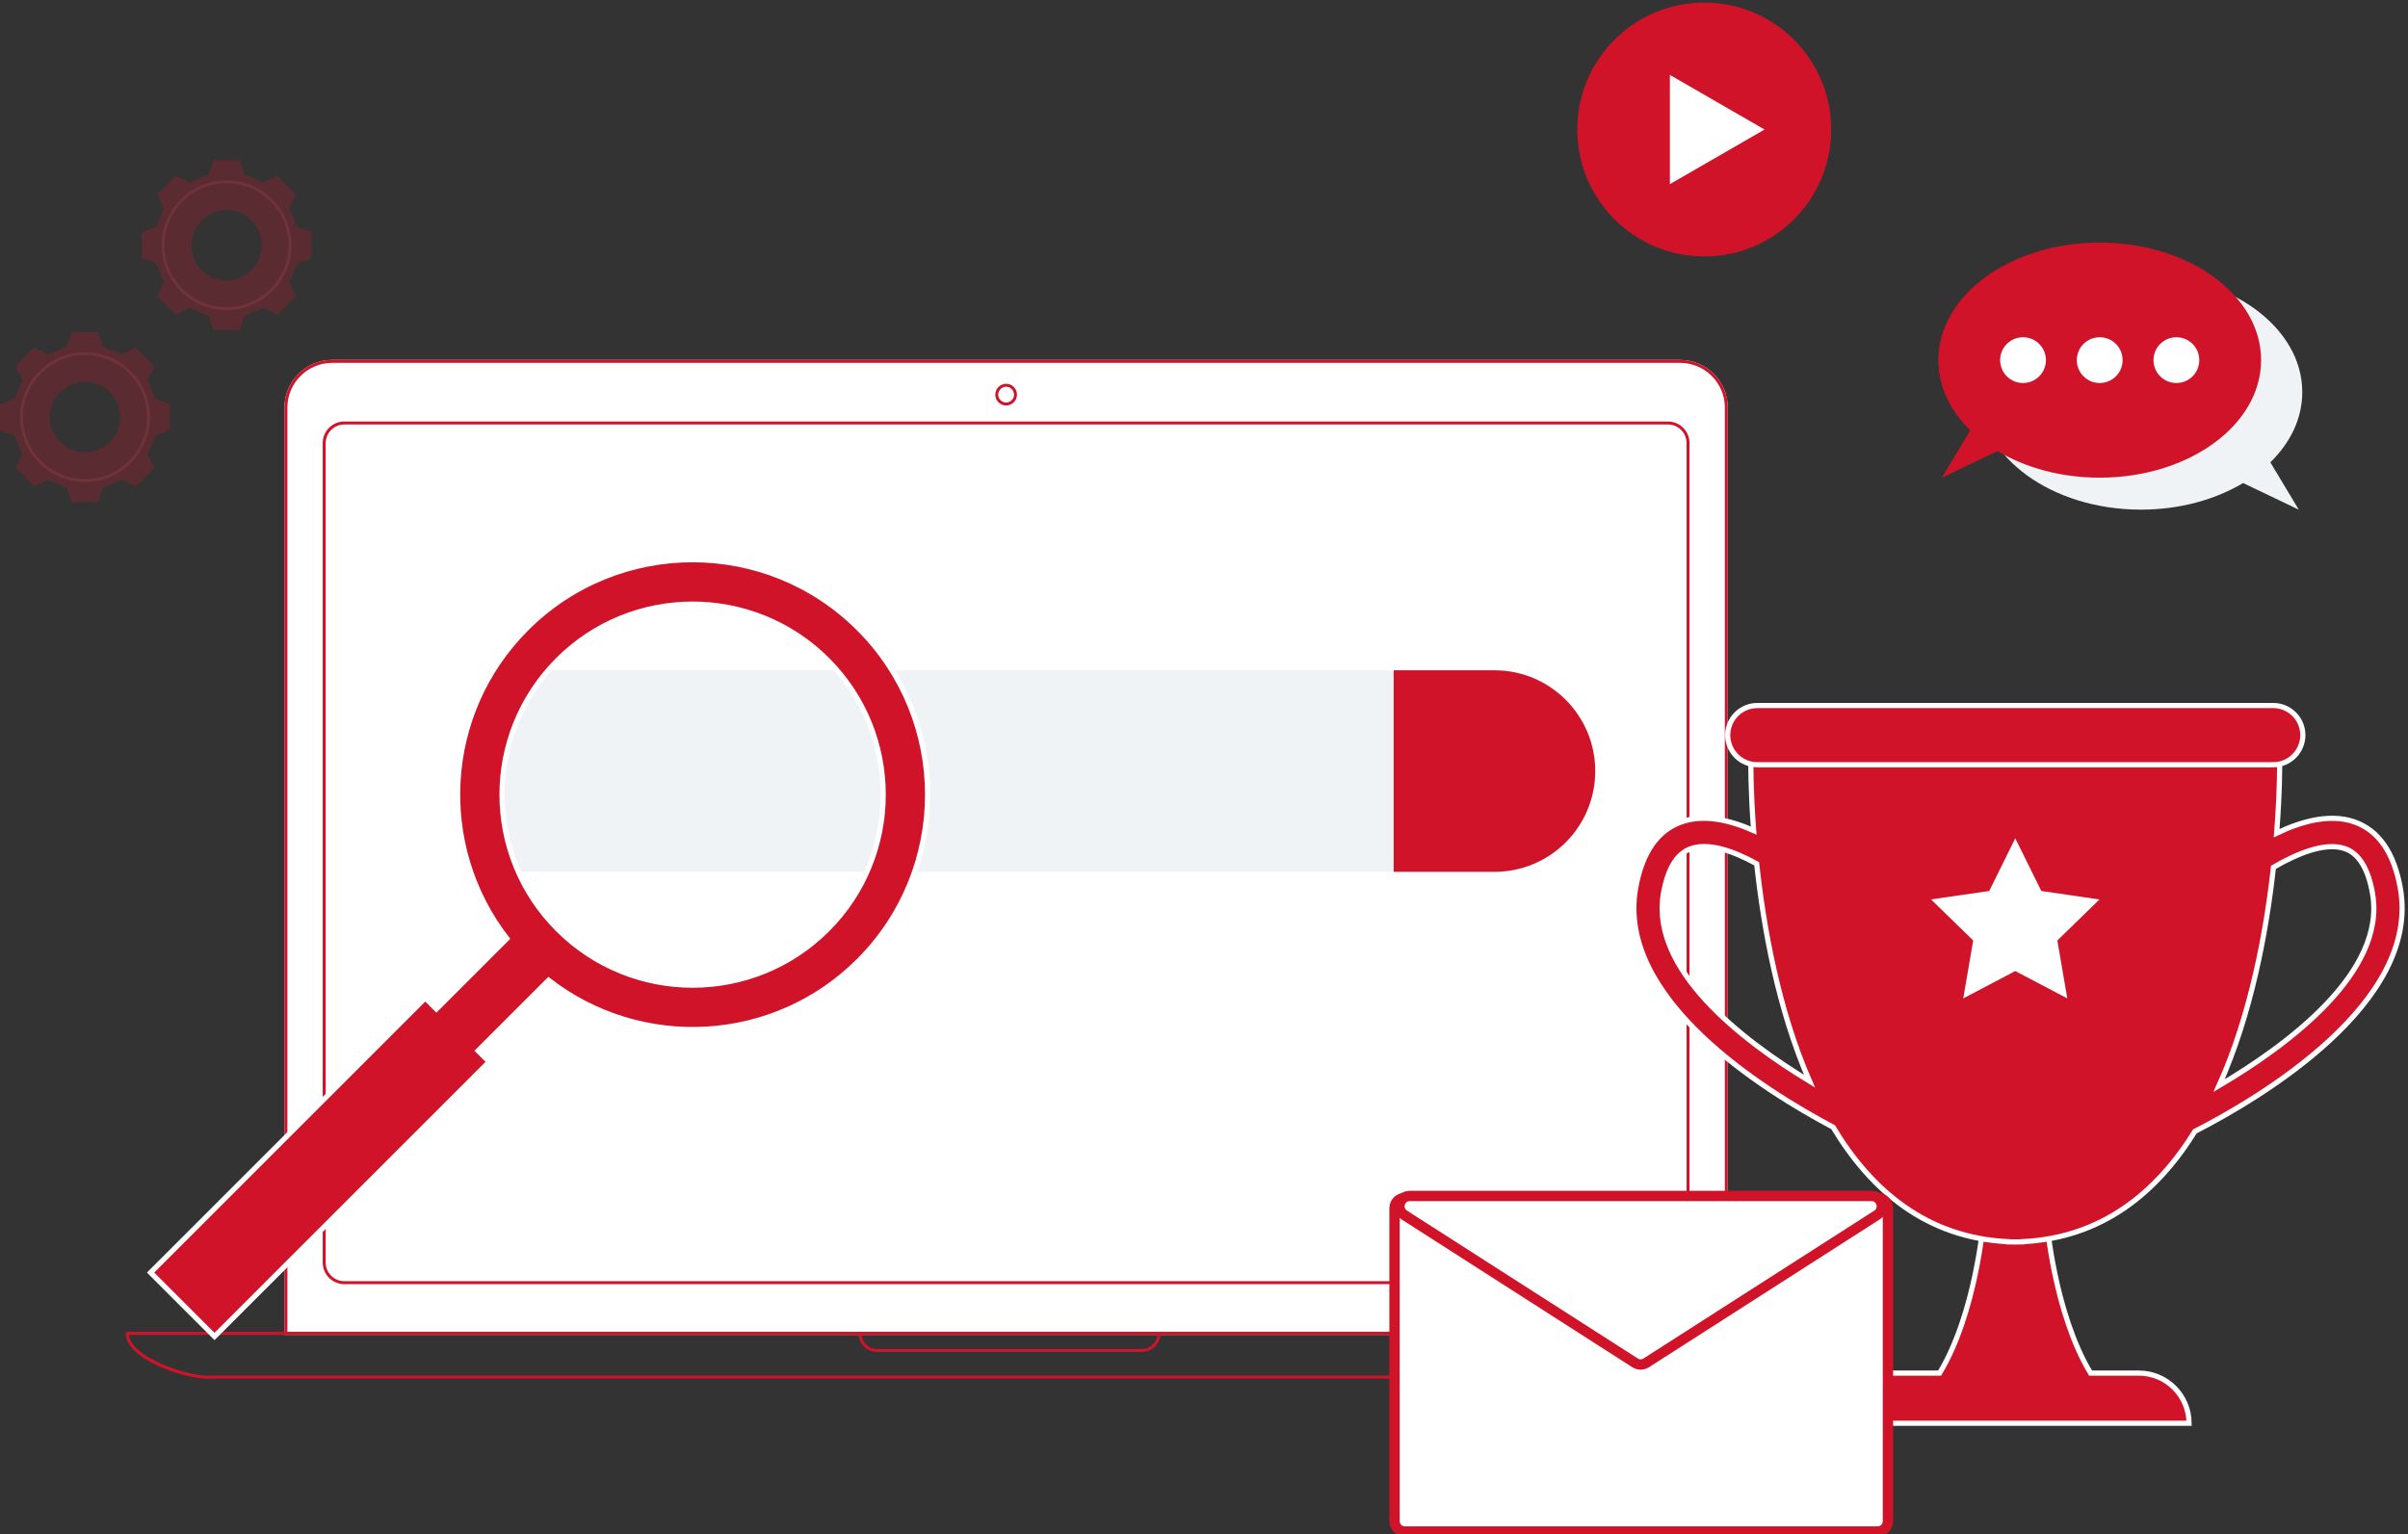 <svg width="466" height="297" viewBox="0 0 466 297" fill="none" xmlns="http://www.w3.org/2000/svg">
<rect x="0" y="0" width="466" height="297" fill="#333333" stroke="none"/>
<g clip-path="url(#clip0_14_502)">
<path d="M334.369 258.39H55.039V78.9C55.039 73.81 59.179 69.67 64.269 69.67H325.129C330.219 69.67 334.359 73.81 334.359 78.9V258.39H334.369ZM55.619 257.81H333.799H55.619Z" fill="white"/>
<path d="M334.369 258.39H55.039V78.9C55.039 73.81 59.179 69.67 64.269 69.67H325.129C330.219 69.67 334.359 73.81 334.359 78.9V258.39H334.369ZM55.619 257.81H333.799V78.9C333.799 74.13 329.919 70.24 325.139 70.24H64.279C59.509 70.24 55.619 74.12 55.619 78.9V257.81Z" fill="#D11329"/>
<path d="M322.779 248.57H66.629C64.319 248.57 62.449 246.69 62.449 244.39V85.77C62.449 83.46 64.329 81.59 66.629 81.59H322.779C325.089 81.59 326.959 83.47 326.959 85.77V244.39C326.959 246.7 325.089 248.57 322.779 248.57ZM66.629 82.17C64.639 82.17 63.029 83.79 63.029 85.77V244.39C63.029 246.38 64.649 248 66.629 248H322.779C324.769 248 326.389 246.38 326.389 244.39V85.77C326.389 83.78 324.769 82.17 322.779 82.17H66.629Z" fill="#D11329"/>
<path d="M194.709 78.49C193.549 78.49 192.609 77.55 192.609 76.39C192.609 75.23 193.549 74.29 194.709 74.29C195.869 74.29 196.809 75.23 196.809 76.39C196.809 77.54 195.869 78.49 194.709 78.49ZM194.709 74.86C193.869 74.86 193.179 75.54 193.179 76.39C193.179 77.23 193.859 77.92 194.709 77.92C195.549 77.92 196.239 77.24 196.239 76.39C196.229 75.54 195.549 74.86 194.709 74.86Z" fill="#D11329"/>
<path d="M350.53 266.85H40.04C35.49 266.85 24.34 263.06 24.34 258.1V257.81H366.24V258.1C366.24 263.06 355.09 266.85 350.53 266.85ZM24.93 258.39C25.39 262.72 35.99 266.28 40.04 266.28H350.54C354.59 266.28 365.19 262.72 365.65 258.39H24.93Z" fill="#D11329"/>
<path d="M220.971 261.7H169.751C167.761 261.7 166.141 260.08 166.141 258.09V257.8H224.571V258.09C224.571 260.09 222.961 261.7 220.971 261.7ZM166.731 258.39C166.881 259.93 168.171 261.13 169.751 261.13H220.971C222.541 261.13 223.841 259.92 223.991 258.39H166.731Z" fill="#D11329"/>
<path d="M289.211 168.76H94.461V129.75H289.211C299.981 129.75 308.711 138.48 308.711 149.25C308.721 160.03 299.991 168.76 289.211 168.76Z" fill="#F0F3F5"/>
<path d="M289.211 168.76H269.711V129.75H289.211C299.981 129.75 308.711 138.48 308.711 149.25C308.721 160.03 299.991 168.76 289.211 168.76Z" fill="#D11329"/>
<path d="M413.91 265.79H404.57C397.55 254.17 396.09 236.39 396.09 236.39L389.99 236.65V236.79C389.97 236.74 389.96 236.69 389.94 236.65C387.91 236.56 385.87 236.47 383.84 236.39C383.84 236.39 382.38 254.17 375.36 265.79H365.97C360.61 265.79 356.26 270.14 356.26 275.5H362.54H389.94H390H417.4H423.63C423.62 270.14 419.27 265.79 413.91 265.79Z" fill="#D11329" stroke="white" stroke-miterlimit="10"/>
<path d="M464.519 171.95C463.299 165.04 460.289 160.71 455.579 159.08C450.929 157.47 445.469 158.93 440.579 161.28C441.229 153 441.159 147.52 441.159 147.52H407.049H372.939H338.829C338.829 147.52 338.759 152.77 339.369 160.77C334.769 158.73 329.779 157.58 325.469 159.07C320.749 160.7 317.749 165.03 316.529 171.94C312.759 193.28 341.299 211.07 354.749 218.19C362.109 230.46 372.879 239.61 388.619 240.35L388.629 240.4C389.089 240.41 389.549 240.4 389.999 240.4C390.449 240.41 390.909 240.41 391.369 240.4L391.379 240.35C406.779 239.62 417.409 230.86 424.759 219C437.399 212.52 468.439 194.15 464.519 171.95ZM321.919 172.9C322.769 168.1 324.559 165.19 327.259 164.26C330.719 163.06 335.529 164.76 339.959 167.2C341.269 179.41 344.099 195.38 350.179 209.28C337.019 201.31 319.319 187.64 321.919 172.9ZM429.439 210.14C435.669 196.29 438.589 180.26 439.959 167.89C444.689 165.12 450.069 162.98 453.789 164.27C456.489 165.2 458.279 168.11 459.129 172.91C461.829 188.18 442.699 202.32 429.439 210.14Z" fill="#D11329" stroke="white" stroke-miterlimit="10"/>
<path d="M439.92 148.03H340.08C336.92 148.03 334.35 145.47 334.35 142.3C334.35 139.14 336.91 136.57 340.08 136.57H439.92C443.08 136.57 445.65 139.13 445.65 142.3C445.64 145.46 443.08 148.03 439.92 148.03Z" fill="#D11329" stroke="white" stroke-miterlimit="10"/>
<path d="M390.109 161.36L395.369 172.01L407.119 173.72C407.219 173.73 407.259 173.86 407.189 173.93L398.679 182.22L400.689 193.93C400.709 194.03 400.599 194.11 400.509 194.06L389.999 188.53L379.489 194.06C379.399 194.11 379.289 194.03 379.309 193.93L381.319 182.22L372.809 173.93C372.739 173.86 372.779 173.73 372.879 173.72L384.629 172.01L389.889 161.36C389.929 161.27 390.059 161.27 390.109 161.36Z" fill="white" stroke="#D11329" stroke-miterlimit="10"/>
<path d="M414.31 53.15C431.56 53.15 445.54 63.34 445.54 75.9C445.54 81 443.24 85.7 439.36 89.49L444.86 98.65L434.09 93.5C428.7 96.72 421.82 98.65 414.31 98.65C397.06 98.65 383.08 88.46 383.08 75.9C383.08 63.34 397.06 53.15 414.31 53.15Z" fill="#F0F3F5"/>
<path d="M406.339 46.96C389.089 46.96 375.109 57.15 375.109 69.71C375.109 74.81 377.409 79.51 381.289 83.3L375.789 92.46L386.559 87.31C391.949 90.53 398.829 92.46 406.339 92.46C423.589 92.46 437.569 82.27 437.569 69.71C437.569 57.14 423.589 46.96 406.339 46.96Z" fill="#D11329"/>
<path d="M391.5 74.14C393.947 74.14 395.93 72.157 395.93 69.71C395.93 67.263 393.947 65.28 391.5 65.28C389.054 65.28 387.07 67.263 387.07 69.71C387.07 72.157 389.054 74.14 391.5 74.14Z" fill="white"/>
<path d="M410.77 69.71C410.77 72.16 408.79 74.14 406.34 74.14C403.89 74.14 401.91 72.16 401.91 69.71C401.91 67.26 403.89 65.28 406.34 65.28C408.79 65.28 410.77 67.26 410.77 69.71Z" fill="white"/>
<path d="M425.61 69.71C425.61 72.16 423.63 74.14 421.18 74.14C418.73 74.14 416.75 72.16 416.75 69.71C416.75 67.26 418.73 65.28 421.18 65.28C423.63 65.28 425.61 67.26 425.61 69.71Z" fill="white"/>
<path d="M363.361 231.88H271.871C270.767 231.88 269.871 232.775 269.871 233.88V294.45C269.871 295.555 270.767 296.45 271.871 296.45H363.361C364.466 296.45 365.361 295.555 365.361 294.45V233.88C365.361 232.775 364.466 231.88 363.361 231.88Z" fill="white" stroke="#D11329" stroke-width="2" stroke-miterlimit="10"/>
<path d="M362.172 231.5C364.169 231.5 364.933 234.106 363.251 235.184L318.579 263.809C317.921 264.23 317.079 264.23 316.421 263.809L271.749 235.184C270.067 234.106 270.831 231.5 272.828 231.5H362.172Z" fill="white" stroke="#D11329" stroke-width="2" stroke-miterlimit="10"/>
<path d="M166.191 185.98C183.951 168.22 183.951 139.42 166.191 121.66C148.431 103.9 119.631 103.9 101.871 121.66C85.481 138.05 84.231 163.84 98.091 181.68L84.451 195.32L82.301 193.17L29.141 246.33L41.511 258.7L94.671 205.54L92.521 203.39L106.161 189.75C124.021 203.62 149.801 202.37 166.191 185.98ZM107.961 127.74C122.361 113.34 145.711 113.34 160.121 127.74C174.521 142.14 174.521 165.49 160.121 179.9C145.721 194.3 122.371 194.3 107.961 179.9C93.551 165.5 93.551 142.15 107.961 127.74Z" fill="#D11329" stroke="white" stroke-miterlimit="10"/>
<path d="M329.81 49.64C343.38 49.64 354.38 38.64 354.38 25.07C354.38 11.5 343.38 0.5 329.81 0.5C316.241 0.5 305.24 11.5 305.24 25.07C305.24 38.64 316.241 49.64 329.81 49.64Z" fill="#D11329"/>
<path d="M323.16 25.07V14.5L332.32 19.79L341.47 25.07L332.32 30.36L323.16 35.64V25.07Z" fill="white"/>
<g opacity="0.5">
<path opacity="0.5" d="M30.09 77.23C29.48 75.76 29.18 75.03 28.58 73.57L29.86 70.88C28.09 69.11 28.08 69.1 26.3 67.32L23.61 68.6C22.15 67.99 21.42 67.69 19.96 67.08L18.96 64.28H13.94L12.94 67.08C11.48 67.69 10.75 67.99 9.29 68.6L6.6 67.33C4.82 69.11 4.82 69.11 3.04 70.89L4.32 73.58C3.71 75.04 3.41 75.77 2.81 77.24L0 78.22V83.25L2.8 84.24C3.41 85.71 3.71 86.44 4.31 87.9L3.03 90.59C4.8 92.36 4.81 92.37 6.59 94.15L9.28 92.87C10.74 93.48 11.47 93.78 12.93 94.39L13.93 97.19H18.95L19.95 94.39C21.41 93.78 22.14 93.48 23.6 92.87L26.29 94.15C28.07 92.37 28.07 92.37 29.85 90.59L28.57 87.9C29.18 86.44 29.48 85.71 30.08 84.24L32.88 83.25V78.22L30.09 77.23ZM16.45 87.55C12.68 87.55 9.63 84.5 9.63 80.73C9.63 76.97 12.68 73.91 16.45 73.91C20.21 73.91 23.27 76.96 23.27 80.73C23.27 84.5 20.21 87.55 16.45 87.55Z" fill="#D11329"/>
<path opacity="0.5" d="M16.451 93.3C9.521 93.3 3.891 87.66 3.891 80.74C3.891 73.81 9.531 68.18 16.451 68.18C23.381 68.18 29.011 73.82 29.011 80.74C29.011 87.66 23.371 93.3 16.451 93.3ZM16.451 68.72C9.831 68.72 4.441 74.11 4.441 80.73C4.441 87.35 9.831 92.74 16.451 92.74C23.071 92.74 28.461 87.35 28.461 80.73C28.461 74.11 23.071 68.72 16.451 68.72Z" fill="#DA4254"/>
</g>
<g opacity="0.5">
<path opacity="0.5" d="M57.49 43.96C56.88 42.49 56.58 41.76 55.98 40.3L57.26 37.61C55.49 35.84 55.48 35.83 53.7 34.05L51.01 35.33C49.55 34.72 48.82 34.42 47.36 33.81L46.36 31.01H41.34L40.34 33.81C38.88 34.42 38.15 34.72 36.69 35.33L34 34.05C32.22 35.83 32.22 35.83 30.44 37.61L31.72 40.3C31.11 41.76 30.81 42.49 30.21 43.96L27.41 44.95V49.98L30.21 50.97C30.82 52.44 31.12 53.17 31.72 54.63L30.44 57.32C32.21 59.09 32.22 59.1 34 60.88L36.69 59.6C38.15 60.21 38.88 60.51 40.34 61.12L41.34 63.92H46.36L47.36 61.12C48.82 60.51 49.55 60.21 51.01 59.6L53.7 60.88C55.48 59.1 55.48 59.1 57.26 57.32L55.98 54.63C56.59 53.17 56.89 52.44 57.49 50.97L60.29 49.98V44.95L57.49 43.96ZM43.85 54.29C40.08 54.29 37.03 51.24 37.03 47.47C37.03 43.71 40.08 40.65 43.85 40.65C47.61 40.65 50.67 43.7 50.67 47.47C50.66 51.23 47.61 54.29 43.85 54.29Z" fill="#D11329"/>
<path opacity="0.5" d="M43.839 60.03C36.909 60.03 31.279 54.39 31.279 47.47C31.279 40.54 36.919 34.91 43.839 34.91C50.769 34.91 56.399 40.55 56.399 47.47C56.409 54.4 50.769 60.03 43.839 60.03ZM43.839 35.45C37.219 35.45 31.829 40.84 31.829 47.46C31.829 54.08 37.219 59.47 43.839 59.47C50.459 59.47 55.849 54.08 55.849 47.46C55.849 40.84 50.469 35.45 43.839 35.45Z" fill="#DA4254"/>
</g>
</g>
<defs>
<clipPath id="clip0_14_502">
<rect width="465.36" height="296.45" fill="white" transform="translate(0 0.5)"/>
</clipPath>
</defs>
</svg>
